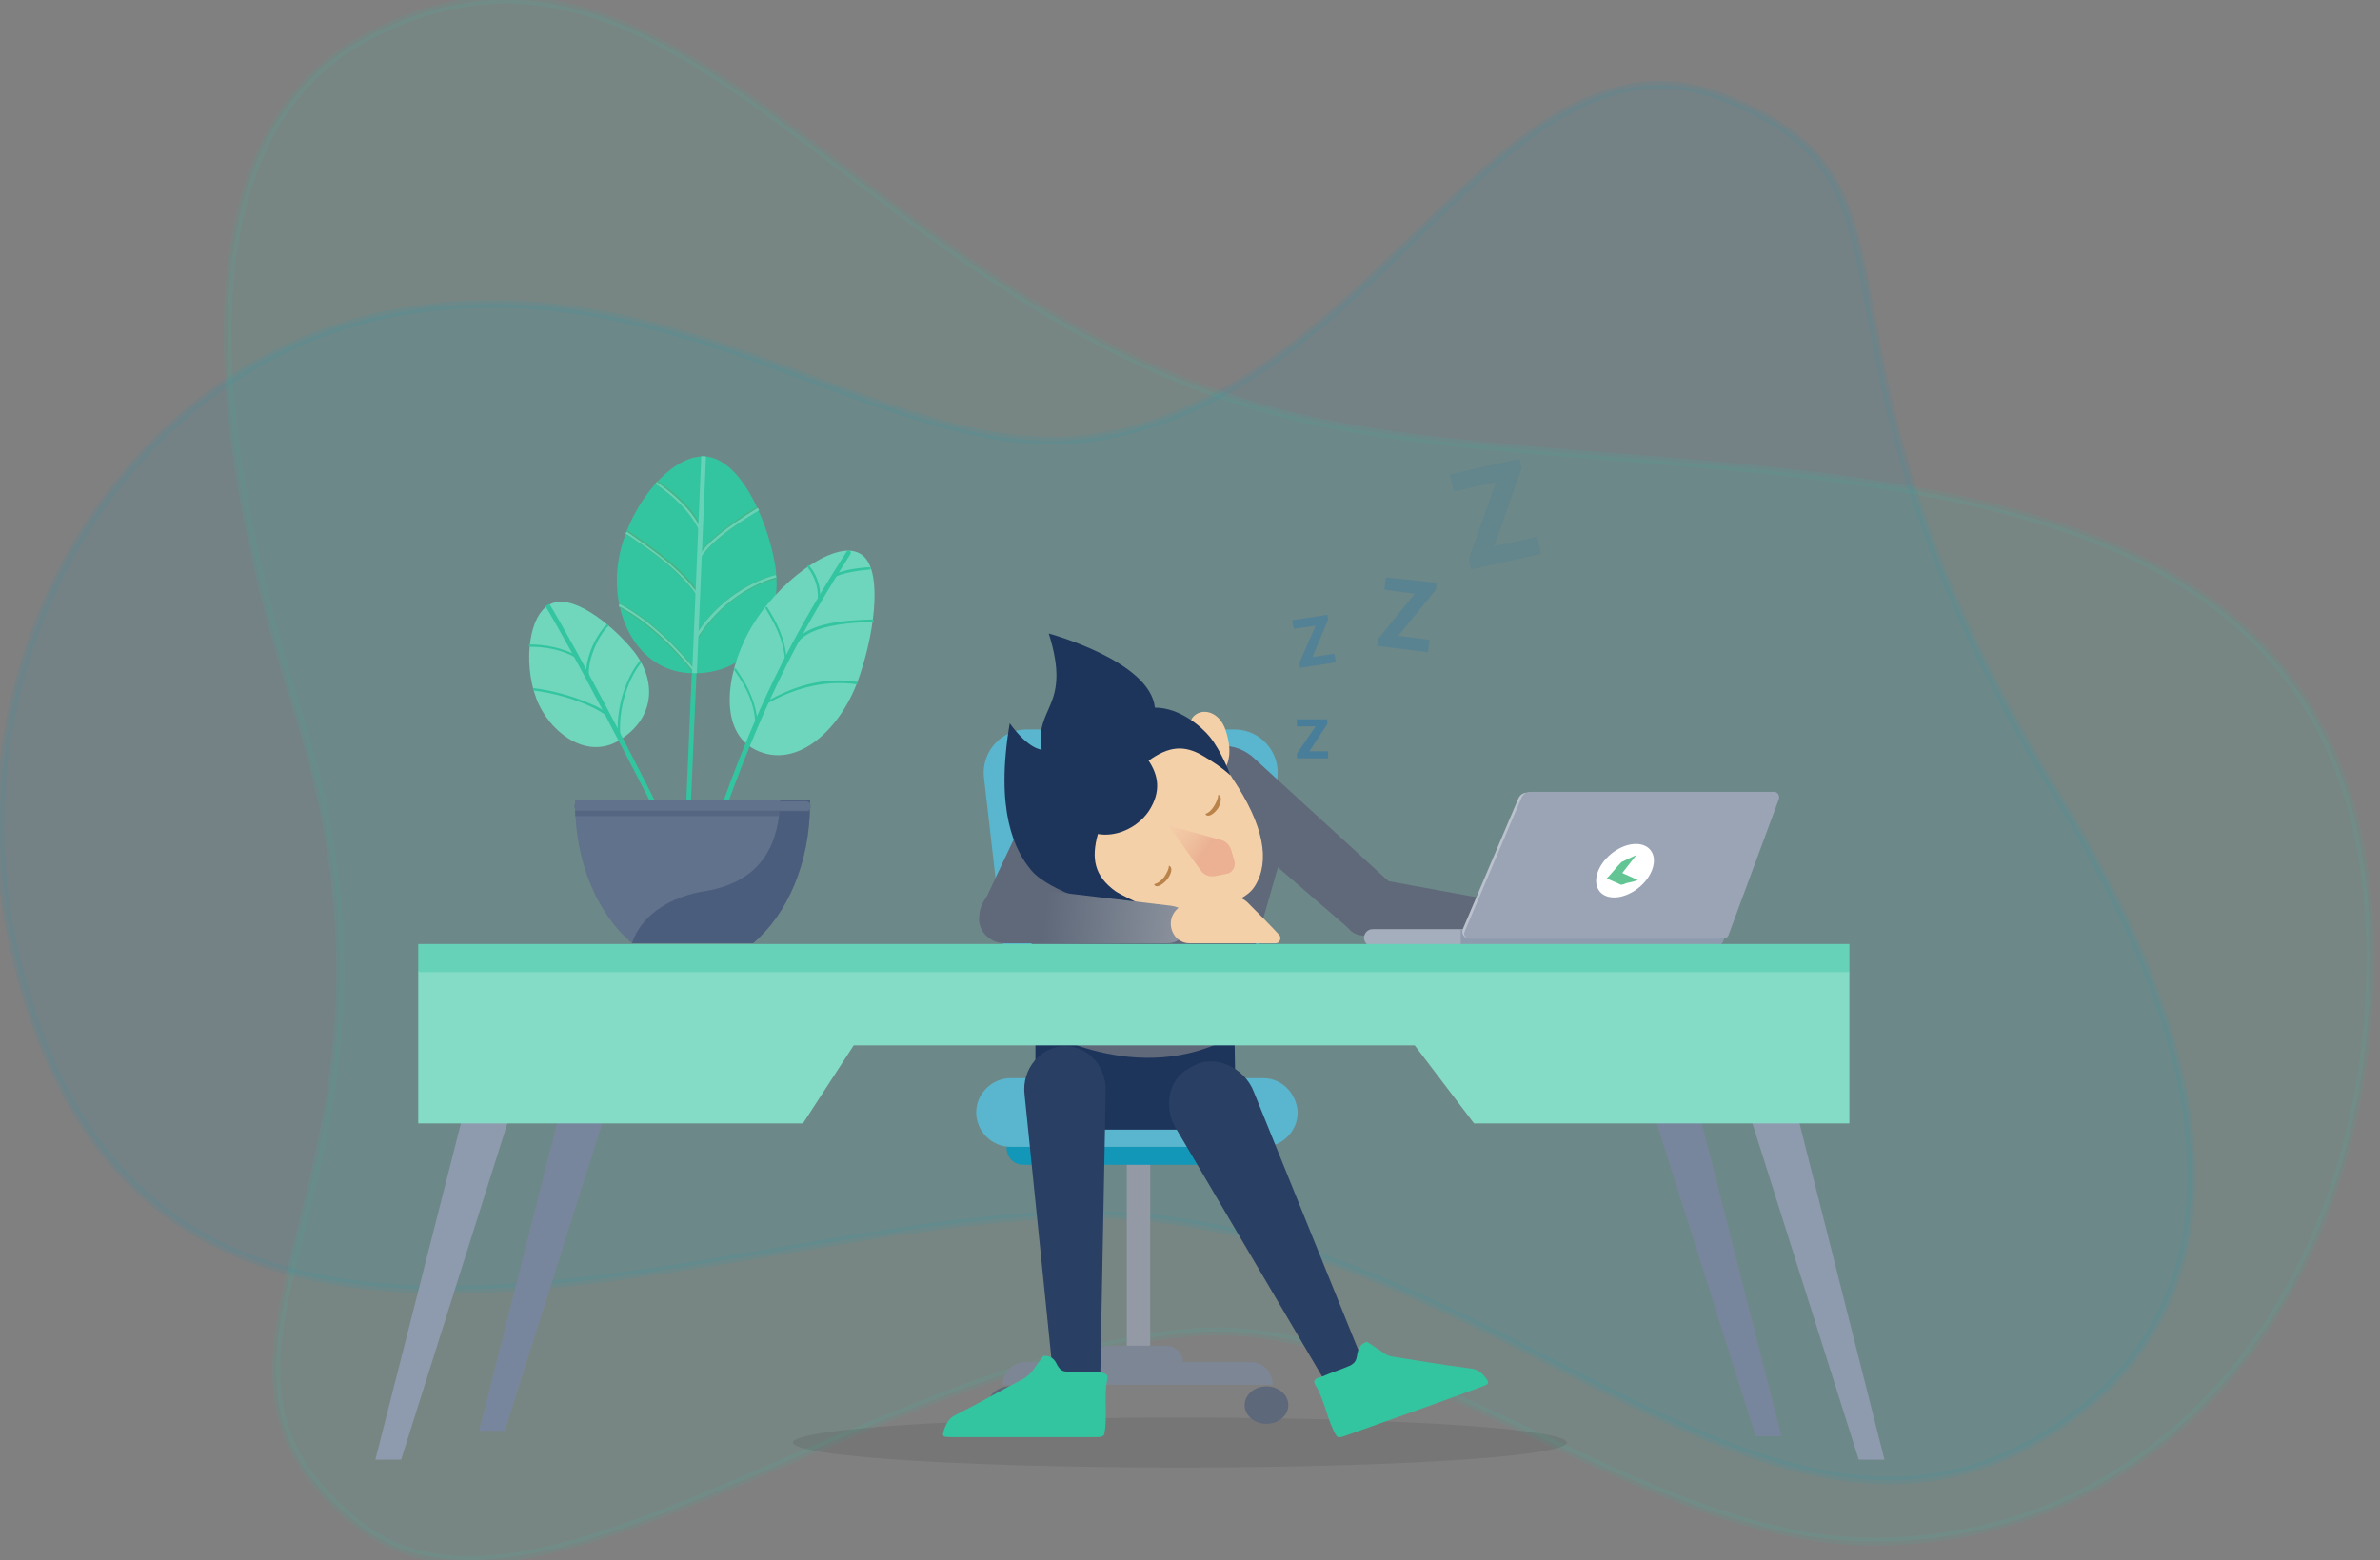 <?xml version="1.0" encoding="utf-8"?>
<svg version="1.1" id="Layer_1" xmlns="http://www.w3.org/2000/svg" xmlns:xlink="http://www.w3.org/1999/xlink" x="0" y="0" viewBox="0 0 305 200" style="enable-background:new 0 0 305 200;" xml:space="preserve">
<rect x="0" y="0" width="305" height="200" fill="#808080" stroke="none"/>
<style type="text/css">
	.st0{opacity:0.1;fill:#33C5A0;stroke:#33C5A0;stroke-miterlimit:10;}
	.st1{opacity:0.1;fill:#1397B9;stroke:#1397B9;stroke-miterlimit:10;}
	.st2{opacity:8.000000e-02;}
	.st3{fill:#939AA6;}
	.st4{fill:#7D8695;}
	.st5{fill:#5D687A;}
	.st6{fill:#1397B9;}
	.st7{fill:#5AB6CE;}
	.st8{fill:#5F697A;}
	.st9{fill:#1E355B;}
	.st10{fill:#A5AEBD;}
	.st11{fill:#8E9AAD;}
	.st12{fill:#BBC2CE;}
	.st13{fill:#78869D;}
	.st14{fill:#85DCC6;}
	.st15{fill:#66D3B8;}
	.st16{opacity:0.4;}
	.st17{fill:#3E7BA1;}
	.st18{opacity:0.2;}
	.st19{opacity:0.75;}
	.st20{opacity:0.55;}
	.st21{fill:#F4D0A9;}
	.st22{opacity:0.6;fill:url(#SVGID_1_);}
	.st23{fill:#9AA4B5;}
	.st24{fill:url(#SVGID_2_);}
	.st25{fill:#FFFFFF;}
	.st26{fill:#63C593;}
	.st27{fill:#293F63;}
	.st28{fill:#33C5A0;}
	.st29{fill:#70D6BC;}
	.st30{fill:none;stroke:#49B282;stroke-width:0.5;stroke-miterlimit:10;}
	.st31{fill:#6ED6BC;}
	.st32{fill:#61728C;}
	.st33{fill:#4B5D7C;}
	.st34{opacity:0.6;fill:#4B5D7C;}
	.st35{fill:#B9834A;}
</style>
<path class="st0" d="M38.2,91.4c19,59.8-20.6,81.8,7.9,104.1c22.1,17.3,65.2-21,106.4-24.7c27.3-2.5,57.8,26.8,87.5,26.8
	c36.8,0,62.3-31.1,63.7-71.4c2.7-79.8-91.5-60.5-139.8-73.3C109.5,38.6,87-16.3,47.1,4.7C29.8,13.8,21.6,39.2,38.2,91.4z"/>
<path class="st1" d="M263.7,102.1c-36.3-59.2-13.8-77.8-42.3-89.4c-28.8-11.8-44.2,37.8-81.2,43.4c-25.9,3.9-52.3-22.9-89.6-16
	C16,46.6-6.7,84.5,1.8,121.7c16.3,71.2,90.4,33.7,137.8,34c53.3,0.2,89.1,55.8,127.8,24.5C282,168.3,289.8,144.6,263.7,102.1z"/>
<ellipse class="st2" cx="151.2" cy="184.9" rx="49.6" ry="3.2"/>
<g>
	<g>
		<rect x="144.4" y="149.2" class="st3" width="3" height="23.3"/>
		<path class="st4" d="M151.6,174.6h-11.4v0c0-1.2,0.9-2.1,2.1-2.1h7.2C150.6,172.5,151.6,173.4,151.6,174.6L151.6,174.6z"/>
		<path class="st4" d="M163.1,177.5h-34.6v0c0-1.6,1.3-2.9,2.9-2.9h28.7C161.8,174.5,163.1,175.8,163.1,177.5L163.1,177.5z"/>
		<ellipse class="st5" cx="129.4" cy="180.1" rx="2.8" ry="2.4"/>
		<ellipse class="st5" cx="162.3" cy="180.1" rx="2.8" ry="2.4"/>
	</g>
</g>
<path class="st6" d="M160.7,149.3h-29.6c-1.1,0-2.1-0.9-2.1-2.1v0c0-1.1,0.9-2.1,2.1-2.1h29.6c1.1,0,2.1,0.9,2.1,2.1v0
	C162.7,148.3,161.8,149.3,160.7,149.3z"/>
<path class="st7" d="M155.7,126.3h-21.6c-2.8,0-5.2-2.1-5.5-4.9l-2.5-21.7c-0.4-3.3,2.2-6.2,5.5-6.2h26.6c3.3,0,5.9,2.9,5.5,6.2
	l-2.5,21.7C160.9,124.2,158.5,126.3,155.7,126.3z"/>
<path class="st7" d="M161.9,138.2h-32.4c-2.4,0-4.4,2-4.4,4.4v0c0,2.4,2,4.4,4.4,4.4h32.4c2.4,0,4.4-2,4.4-4.4v0
	C166.2,140.2,164.3,138.2,161.9,138.2z"/>
<rect x="132.7" y="124.1" class="st8" width="25.5" height="12.2"/>
<path class="st8" d="M143.5,96.6l-5.9,1.2c-2.3,0.5-4.3,2.1-5.1,4.3l-6.7,14.2l8.5,6.2l25.4,2.9l4.6-16.1L143.5,96.6z"/>
<path class="st8" d="M172.6,118.8L154.3,103c-1.1-1-3.3-3.9-2.2-5l1.2-1.6c1.5-0.4,4.1-1.8,7.1,0.5l17.7,16.2c1.1,1,1.2,2.8,0.2,3.9
	l-1.4,1.6C175.8,119.6,173.7,119.8,172.6,118.8z"/>
<path class="st9" d="M158.2,132.7c-12.4,7.1-25.5-1.1-25.5-1.1l0,13.2h25.7L158.2,132.7z"/>
<path class="st8" d="M175.5,112.5l20.8,3.8c1.4,0.1,2.4,1.4,2.3,2.9v0c-0.1,1.5-1.4,2.6-2.8,2.5l-21.3-1.8c-1.4-0.1-2.4-1.4-2.3-2.9
	v0C172.3,115.5,174.1,112.4,175.5,112.5z"/>
<path class="st10" d="M175.9,119.1h43.9c0.6,0,1.1,0.5,1.1,1.1v0c0,0.6-0.5,1.1-1.1,1.1h-43.9c-0.6,0-1.1-0.5-1.1-1.1v0
	C174.8,119.6,175.3,119.1,175.9,119.1z"/>
<path class="st11" d="M187.2,119.1h32.6c0.6,0,1.1,0.5,1.1,1.1v0c0,0.6-0.5,1.1-1.1,1.1h-32.6V119.1z"/>
<path class="st12" d="M227.5,102.6l-6.3,17.1c-0.1,0.3-0.5,0.6-0.8,0.6l-32.1,0c-0.7,0-1.1-0.7-0.8-1.3l7.1-16.7
	c0.2-0.4,0.6-0.7,1.1-0.7h31.1C227.3,101.5,227.7,102.1,227.5,102.6z"/>
<g>
	<polygon class="st11" points="62.6,130.1 48.1,187.1 51.4,187.1 70.4,127 	"/>
	<polygon class="st13" points="75.8,126.5 61.4,183.4 64.7,183.4 83.7,123.4 	"/>
	<polygon class="st11" points="227.1,130.1 241.5,187.1 238.2,187.1 219.2,127 	"/>
	<polygon class="st13" points="213.8,127.1 228.3,184.1 225,184.1 206,124 	"/>
	<polygon class="st14" points="237,124.5 236.9,124.5 236.9,124.5 53.6,124.5 53.6,144 102.9,144 109.4,134 181.3,134 188.9,144 
		237,144 	"/>
	<rect x="53.6" y="121" class="st15" width="183.4" height="3.6"/>
</g>
<g class="st16">
	<g>
		<path class="st17" d="M179.2,81.5l4,0.5l-0.2,1.6l-6.5-0.8l0.1-0.9l4.7-5.8l-3.9-0.5l0.2-1.6l6.5,0.7l-0.1,0.9L179.2,81.5z"/>
	</g>
</g>
<g class="st18">
	<g>
		<path class="st17" d="M191.5,70l5.5-1.2l0.5,2.2l-9,2l-0.3-1.3l3.5-9.9l-5.4,1.2l-0.5-2.2l8.9-2l0.3,1.2L191.5,70z"/>
	</g>
</g>
<g class="st19">
	<g>
		<path class="st17" d="M167.8,96.3h2.4v0.9h-4v-0.6l2.4-3.5h-2.4v-0.9h3.9v0.6L167.8,96.3z"/>
	</g>
</g>
<g class="st20">
	<g>
		<path class="st17" d="M168.2,84.2l2.8-0.4l0.2,1.1l-4.6,0.7l-0.1-0.6l2.1-4.8l-2.8,0.4l-0.2-1.1l4.5-0.7l0.1,0.6L168.2,84.2z"/>
	</g>
</g>
<g>
	<path class="st21" d="M152.8,92c-0.2,0.3-0.5,1.3-0.5,1.3c-0.4-0.2-2.9-1.8-3.2-1.9c-5.1-2.2-10.2-0.7-13.5,3.8
		c-4.3,5.7-4.8,12.8,1,17.7c0.3,0.3,0.6,0.5,0.9,0.7l0,0c0,0-0.3,0.3-0.5,0.7c-0.5,0.9-0.8,2.5,2.1,3.2c4.2,1.1,4.9-1.3,4.9-1.3
		c2.9,0.6,14.3,1.4,16.8-2.6c2-3.2,1.2-7.8-2.9-13.9c-0.1-0.2-0.6-1-0.8-1.4c0.2-0.4,0.9-1.8,0-4.6C156.3,91.1,153.9,90.6,152.8,92z
		"/>
	
		<linearGradient id="SVGID_1_" gradientUnits="userSpaceOnUse" x1="2378.894" y1="-4354.146" x2="2379.186" y2="-4347.218" gradientTransform="matrix(0.597 -0.802 0.802 0.597 2219.705 4613.872)">
		<stop  offset="0" style="stop-color:#EFB89A;stop-opacity:0"/>
		<stop  offset="1" style="stop-color:#E08F79;stop-opacity:0.8"/>
	</linearGradient>
	<path class="st22" d="M149.7,105.8l6.9,1.9c0.6,0.2,1,0.7,1.2,1.3l0.4,1.4c0.2,0.7-0.3,1.5-1,1.6l-1.5,0.3
		c-0.7,0.1-1.4-0.1-1.8-0.7L149.7,105.8z"/>
</g>
<path class="st9" d="M134.4,81.2c3,9.5-1.9,9.3-0.9,14.9c-2-0.3-4.1-3.4-4.1-3.4c-1.9,11.2,0.6,16.3,2.8,18.9
	c2.4,2.8,10.1,4.8,10.1,4.8s1-0.1,1.2-0.3c0.3-0.2,2.7-0.2,2.7-0.2s-2.6-1.2-3.3-1.7c-2.6-1.9-3.1-4.1-2.2-7.3
	c2.1,0.4,4.9-0.6,6.5-2.9c1.7-2.6,1.2-4.7,0-6.5c2.5-1.8,4.5-2.1,7-0.6c1,0.6,2.3,1.4,3.5,2.5c0,0-1.2-3.2-2.7-5
	c-0.9-1.1-3.7-3.7-7-3.7C147.4,84.7,134.4,81.2,134.4,81.2z"/>
<path class="st23" d="M227.9,102.6l-6.4,17.3c-0.1,0.3-0.5,0.4-0.8,0.4l-32.4,0c-0.5,0-0.8-0.5-0.6-0.9l7.3-17.2
	c0.2-0.4,0.6-0.7,1.1-0.7h31.1C227.8,101.4,228.2,102,227.9,102.6z"/>
<g>
	
		<linearGradient id="SVGID_2_" gradientUnits="userSpaceOnUse" x1="152.896" y1="-427.421" x2="180.637" y2="-421.988" gradientTransform="matrix(0.996 -9.451974e-02 9.451974e-02 0.996 21.992 557.721)">
		<stop  offset="0" style="stop-color:#5F697A"/>
		<stop  offset="1" style="stop-color:#A6ABB3"/>
	</linearGradient>
	<path class="st24" d="M129.1,113.6l21,2.5c1.4,0.2,2,0.9,2,2.3c0,1.5-1.1,2.5-2.5,2.5l-20.8,0c-2.2,0-3.6-1.9-3.3-3.5
		C125.5,115.9,126.9,113.6,129.1,113.6z"/>
	<path class="st21" d="M150.6,116.8L150.6,116.8c0.4-0.5,0.9-0.8,1.5-0.9l5.7-0.9c0.8-0.1,1.5,0.1,2.1,0.7c1,1,2.9,2.9,4,4.1
		c0.4,0.4,0.1,1.1-0.4,1.1c-2.4,0-7.2,0-11.1,0C150.4,120.9,149.3,118.4,150.6,116.8z"/>
</g>
<g>
	
		<ellipse transform="matrix(0.774 -0.633 0.633 0.774 -23.617 157.08)" class="st25" cx="208.3" cy="111.6" rx="4.2" ry="2.8"/>
	<g>
		<path class="st26" d="M205.9,112.6c0,0,0.1-0.1,0.1-0.1c0.6-0.6,1.1-1.3,1.7-1.9c0,0,0.1-0.1,0.1-0.1c0.6-0.3,1.2-0.6,1.9-0.9
			c-0.6,0.8-1.2,1.5-1.8,2.3c0.7,0.3,1.3,0.6,2,0.9c-0.5,0.2-1,0.3-1.5,0.4c-0.2,0.1-0.5,0.2-0.6,0.2c-0.2,0-0.3-0.1-0.5-0.2
			C206.8,113,206.4,112.8,205.9,112.6C206,112.6,205.9,112.6,205.9,112.6z"/>
	</g>
</g>
<path class="st27" d="M139.5,178.3h-2.8c-0.9,0-1.6-0.7-1.7-1.6l-3.7-36.4c-0.4-3.3,2.1-6.2,5.2-6.2h0c2.9,0,5.2,2.5,5.2,5.6
	l-0.7,36.9C141.1,177.5,140.4,178.3,139.5,178.3z"/>
<path class="st27" d="M174.9,175.1l-4.9,2.3l-19.5-33.1c-1.3-2.5-0.7-5.9,1.6-7.2l0.7-0.4c2.8-1.7,6.7,0.1,7.9,3.3L174.9,175.1z"/>
<path class="st28" d="M141.9,176.8c-0.5,2.2,0.1,4.8-0.4,7.1c-0.2,0.3-0.6,0.3-0.9,0.3c-6.3,0-12.6,0-18.9,0c-0.9,0-1-0.1-0.7-1
	c0.3-0.8,0.6-1.4,1.4-1.8c3-1.5,5.9-3.2,8.8-4.7c0.5-0.3,0.9-0.7,1.2-1.1c0.4-0.6,0.9-1.2,1.3-1.8c1-0.1,1.5,0.5,1.8,1.2
	c0.3,0.5,0.6,0.8,1.2,0.8c1.7,0.1,2.4,0,4.1,0.1C141.4,176,142.1,176,141.9,176.8z"/>
<path class="st28" d="M168.6,177.6c1.2,1.9,1.5,4.6,2.7,6.5c0.3,0.2,0.6,0.1,0.9,0c5.9-2.1,11.9-4.2,17.8-6.4
	c0.8-0.3,0.9-0.4,0.4-1.1c-0.5-0.6-1-1.1-2-1.2c-3.3-0.4-6.6-1-9.9-1.5c-0.6-0.1-1-0.3-1.5-0.7c-0.6-0.4-1.2-0.8-1.8-1.2
	c-0.9,0.2-1.2,1-1.3,1.8c-0.1,0.6-0.3,0.9-0.8,1.2c-1.6,0.7-2.2,0.8-3.8,1.5C168.8,176.6,168.1,176.8,168.6,177.6z"/>
<g>
	<g>
		<path class="st29" d="M70.4,77.5c-2.9,1.6-3.4,8.5-1.3,12.9c1.9,3.9,6.4,7,10.4,4.4c4.7-3,4.6-8,1.4-11.7
			C78.2,79.9,73.2,75.9,70.4,77.5z"/>
		<path class="st28" d="M79.2,94.4c-0.3-3.2,0.8-7.3,2.8-9.7l0.2,0.2c-1.9,2.3-3,6.3-2.7,9.5L79.2,94.4z"/>
		<g>
			<path class="st28" d="M77.9,91.9c-0.6-0.5-1.3-0.9-1.9-1.2c-2.3-1.1-5.1-1.9-7.7-2.2l0-0.3c2.6,0.3,5.4,1.1,7.8,2.2
				c0.7,0.3,1.4,0.7,2,1.3L77.9,91.9z"/>
			<path class="st28" d="M75.2,86.8c-0.4-1.9,1-5.3,2.6-6.8l0.2,0.2c-1.5,1.4-2.8,4.8-2.5,6.5L75.2,86.8z"/>
			<path class="st28" d="M73.8,84.3c-1.8-1-3.7-1.4-6-1.4c0,0,0,0,0,0l0-0.3c0,0,0,0,0,0c2.3,0,4.3,0.5,6.1,1.4L73.8,84.3z"/>
			<path class="st28" d="M83.4,102.9c-2.8-5.4-9.6-18.7-13.5-25.2l0.5-0.3c3.9,6.5,10.8,19.8,13.5,25.2L83.4,102.9z"/>
		</g>
	</g>
	<g>
		<path class="st28" d="M90.2,58.5c-4.8-0.1-10.6,7.7-11.1,14.7c-0.5,6.3,2.9,13,9.7,13.1c8,0.1,11.7-7.2,10.5-14.1
			C98.2,66.2,94.7,58.6,90.2,58.5z"/>
		<g>
			<g>
				<path class="st30" d="M89.2,81.8c2.2-3.7,6-6.8,10.3-7.9"/>
				<path class="st30" d="M89.6,71.4c1.4-2.2,4.8-4.5,7.5-6.2"/>
				<path class="st30" d="M89.8,67.9c-1.3-2.8-3.6-4.6-5.7-6.1"/>
				<path class="st30" d="M80.3,68.2c3.4,2.3,6.8,4.7,9.2,8"/>
				<path class="st30" d="M89,86c-2.7-3.3-6-6.5-9.6-8.4"/>
				
					<rect x="67.1" y="80.3" transform="matrix(4.297103e-02 -0.999 0.999 4.297103e-02 4.843 166.325)" class="st28" width="44.3" height="0.6"/>
			</g>
			<g>
				<path class="st15" d="M89.3,81.9l-0.3-0.2c2.3-3.9,6.3-6.9,10.4-8l0.1,0.3C95.5,75.1,91.6,78.1,89.3,81.9z"/>
				<path class="st15" d="M89.8,71.5l-0.3-0.2c1.1-1.8,3.7-3.8,7.6-6.2l0.2,0.3C93.4,67.7,90.8,69.8,89.8,71.5z"/>
				<path class="st15" d="M89.6,68c-1.3-2.7-3.6-4.6-5.6-6l0.2-0.2c2.1,1.5,4.4,3.4,5.7,6.1L89.6,68z"/>
				<path class="st15" d="M89.3,76.3c-2.3-3.3-5.8-5.7-9.1-7.9l-0.1,0l0.2-0.2l0.1,0c3.3,2.3,6.8,4.7,9.1,8L89.3,76.3z"/>
				<path class="st15" d="M88.9,86.1c-2.1-2.6-5.5-6.3-9.6-8.4l0.1-0.3c4.1,2.2,7.5,5.8,9.7,8.5L88.9,86.1z"/>
				
					<rect x="75.7" y="72.1" transform="matrix(4.199615e-02 -0.999 0.999 4.199615e-02 13.495 158.856)" class="st15" width="27.8" height="0.6"/>
			</g>
		</g>
	</g>
	<g>
		<path class="st31" d="M110.1,70.9c-3.2-1.7-10.6,3.7-14.1,10c-3.1,5.7-3.8,12.9,0.8,15.2c5.4,2.7,11.2-2.8,13.4-9.6
			C112.2,80.6,113.2,72.4,110.1,70.9z"/>
		<g>
			<path class="st28" d="M102.1,82.3C102,82.3,102,82.3,102.1,82.3c-0.2-0.1-0.2-0.2-0.1-0.2c1.7-2.3,6.4-2.6,9.8-2.7c0,0,0,0,0,0
				c0.1,0,0.1,0.1,0.2,0.1c0,0.1-0.1,0.2-0.1,0.2c-3.3,0.1-8,0.5-9.6,2.6C102.2,82.3,102.1,82.3,102.1,82.3z"/>
			<path class="st28" d="M106.7,74.1c0,0-0.1,0-0.1-0.1c0-0.1,0-0.2,0-0.2c1.1-0.7,3.2-1,4.8-1.1c0.1,0,0.2,0.1,0.2,0.1
				c0,0.1-0.1,0.2-0.1,0.2C110.2,73.1,107.9,73.4,106.7,74.1C106.8,74.1,106.8,74.1,106.7,74.1z"/>
			<path class="st28" d="M105,77C105,77,105,77,105,77c-0.1,0-0.2-0.1-0.2-0.2c0.1-1.5-0.4-2.9-1.3-4.1c-0.1-0.1,0-0.2,0-0.2
				c0.1-0.1,0.2,0,0.2,0c1,1.2,1.5,2.7,1.4,4.3C105.1,77,105.1,77,105,77z"/>
			<path class="st28" d="M98.1,90.3c-0.1,0-0.1,0-0.1-0.1c0-0.1,0-0.2,0.1-0.2c4-2.3,7.8-3.2,11.7-2.6c0.1,0,0.1,0.1,0.1,0.2
				c0,0.1-0.1,0.1-0.2,0.1C105.9,87.2,102.1,88,98.1,90.3C98.1,90.3,98.1,90.3,98.1,90.3z"/>
			<path class="st28" d="M97,92.8c-0.1,0-0.1-0.1-0.2-0.1c-0.1-2.2-0.9-4.3-2.7-6.8c0-0.1,0-0.2,0-0.2c0.1,0,0.2,0,0.2,0
				c1.8,2.5,2.6,4.7,2.8,6.9C97.1,92.7,97.1,92.8,97,92.8C97,92.8,97,92.8,97,92.8z"/>
			<path class="st28" d="M100.8,84.7c-0.1,0-0.1-0.1-0.2-0.1c-0.2-2.7-1.4-4.8-2.5-6.6c0-0.1,0-0.2,0-0.2c0.1,0,0.2,0,0.2,0
				c1.1,1.7,2.4,4.1,2.5,6.8C100.9,84.6,100.9,84.7,100.8,84.7C100.8,84.7,100.8,84.7,100.8,84.7z"/>
			<path class="st28" d="M93,103.1c0,0-0.1,0-0.1,0c-0.2-0.1-0.2-0.2-0.2-0.4c5-13.9,9.7-22.5,15.8-32c0.1-0.1,0.3-0.2,0.4-0.1
				c0.1,0.1,0.2,0.3,0.1,0.4c-6,9.4-10.7,18.1-15.7,31.9C93.2,103,93.1,103.1,93,103.1z"/>
		</g>
	</g>
	<g>
		<path class="st32" d="M73.7,102.6c0,0.1,0,0.3,0,0.4c0,7.6,2.9,14.2,7.3,17.9h15.5c4.4-3.7,7.3-10.3,7.3-17.9c0-0.2,0-0.3,0-0.4
			H73.7z"/>
		<path class="st33" d="M81,120.9h15.5c4.4-3.7,7.3-10.3,7.3-17.9c0-0.2,0-0.3,0-0.4h-3.8c-0.2,5.3-2.1,10.3-9.5,11.6
			C84.1,115.2,81.6,118.8,81,120.9C81,120.9,81,120.9,81,120.9z"/>
		<path class="st32" d="M103.3,104H74.2c-0.3,0-0.6-0.3-0.6-0.6v-0.1c0-0.3,0.3-0.6,0.6-0.6h29.1c0.3,0,0.6,0.3,0.6,0.6v0.1
			C103.9,103.7,103.7,104,103.3,104z"/>
		<path class="st34" d="M103.7,104.6c0-0.2,0-0.4,0-0.7h-30c0,0.2,0,0.4,0,0.7H103.7z"/>
	</g>
</g>
<path class="st35" d="M149.2,112.4c-0.4,0.5-0.8,0.8-1.2,0.9l-0.1,0.1c0,0,0.1,0.1,0.1,0.1c0.3,0.3,1-0.1,1.6-0.8
	c0.5-0.7,0.7-1.4,0.3-1.7c0,0-0.1,0-0.1-0.1l0,0.1C149.8,111.3,149.6,111.8,149.2,112.4z"/>
<path class="st35" d="M155.6,103.3c-0.3,0.5-0.7,0.9-1.1,1l0,0.1c0,0,0.1,0.1,0.1,0.1c0.4,0.2,1-0.2,1.5-0.9
	c0.4-0.7,0.5-1.5,0.1-1.7c0,0-0.1,0-0.1,0l0,0.1C156.1,102.3,155.9,102.8,155.6,103.3z"/>
</svg>

